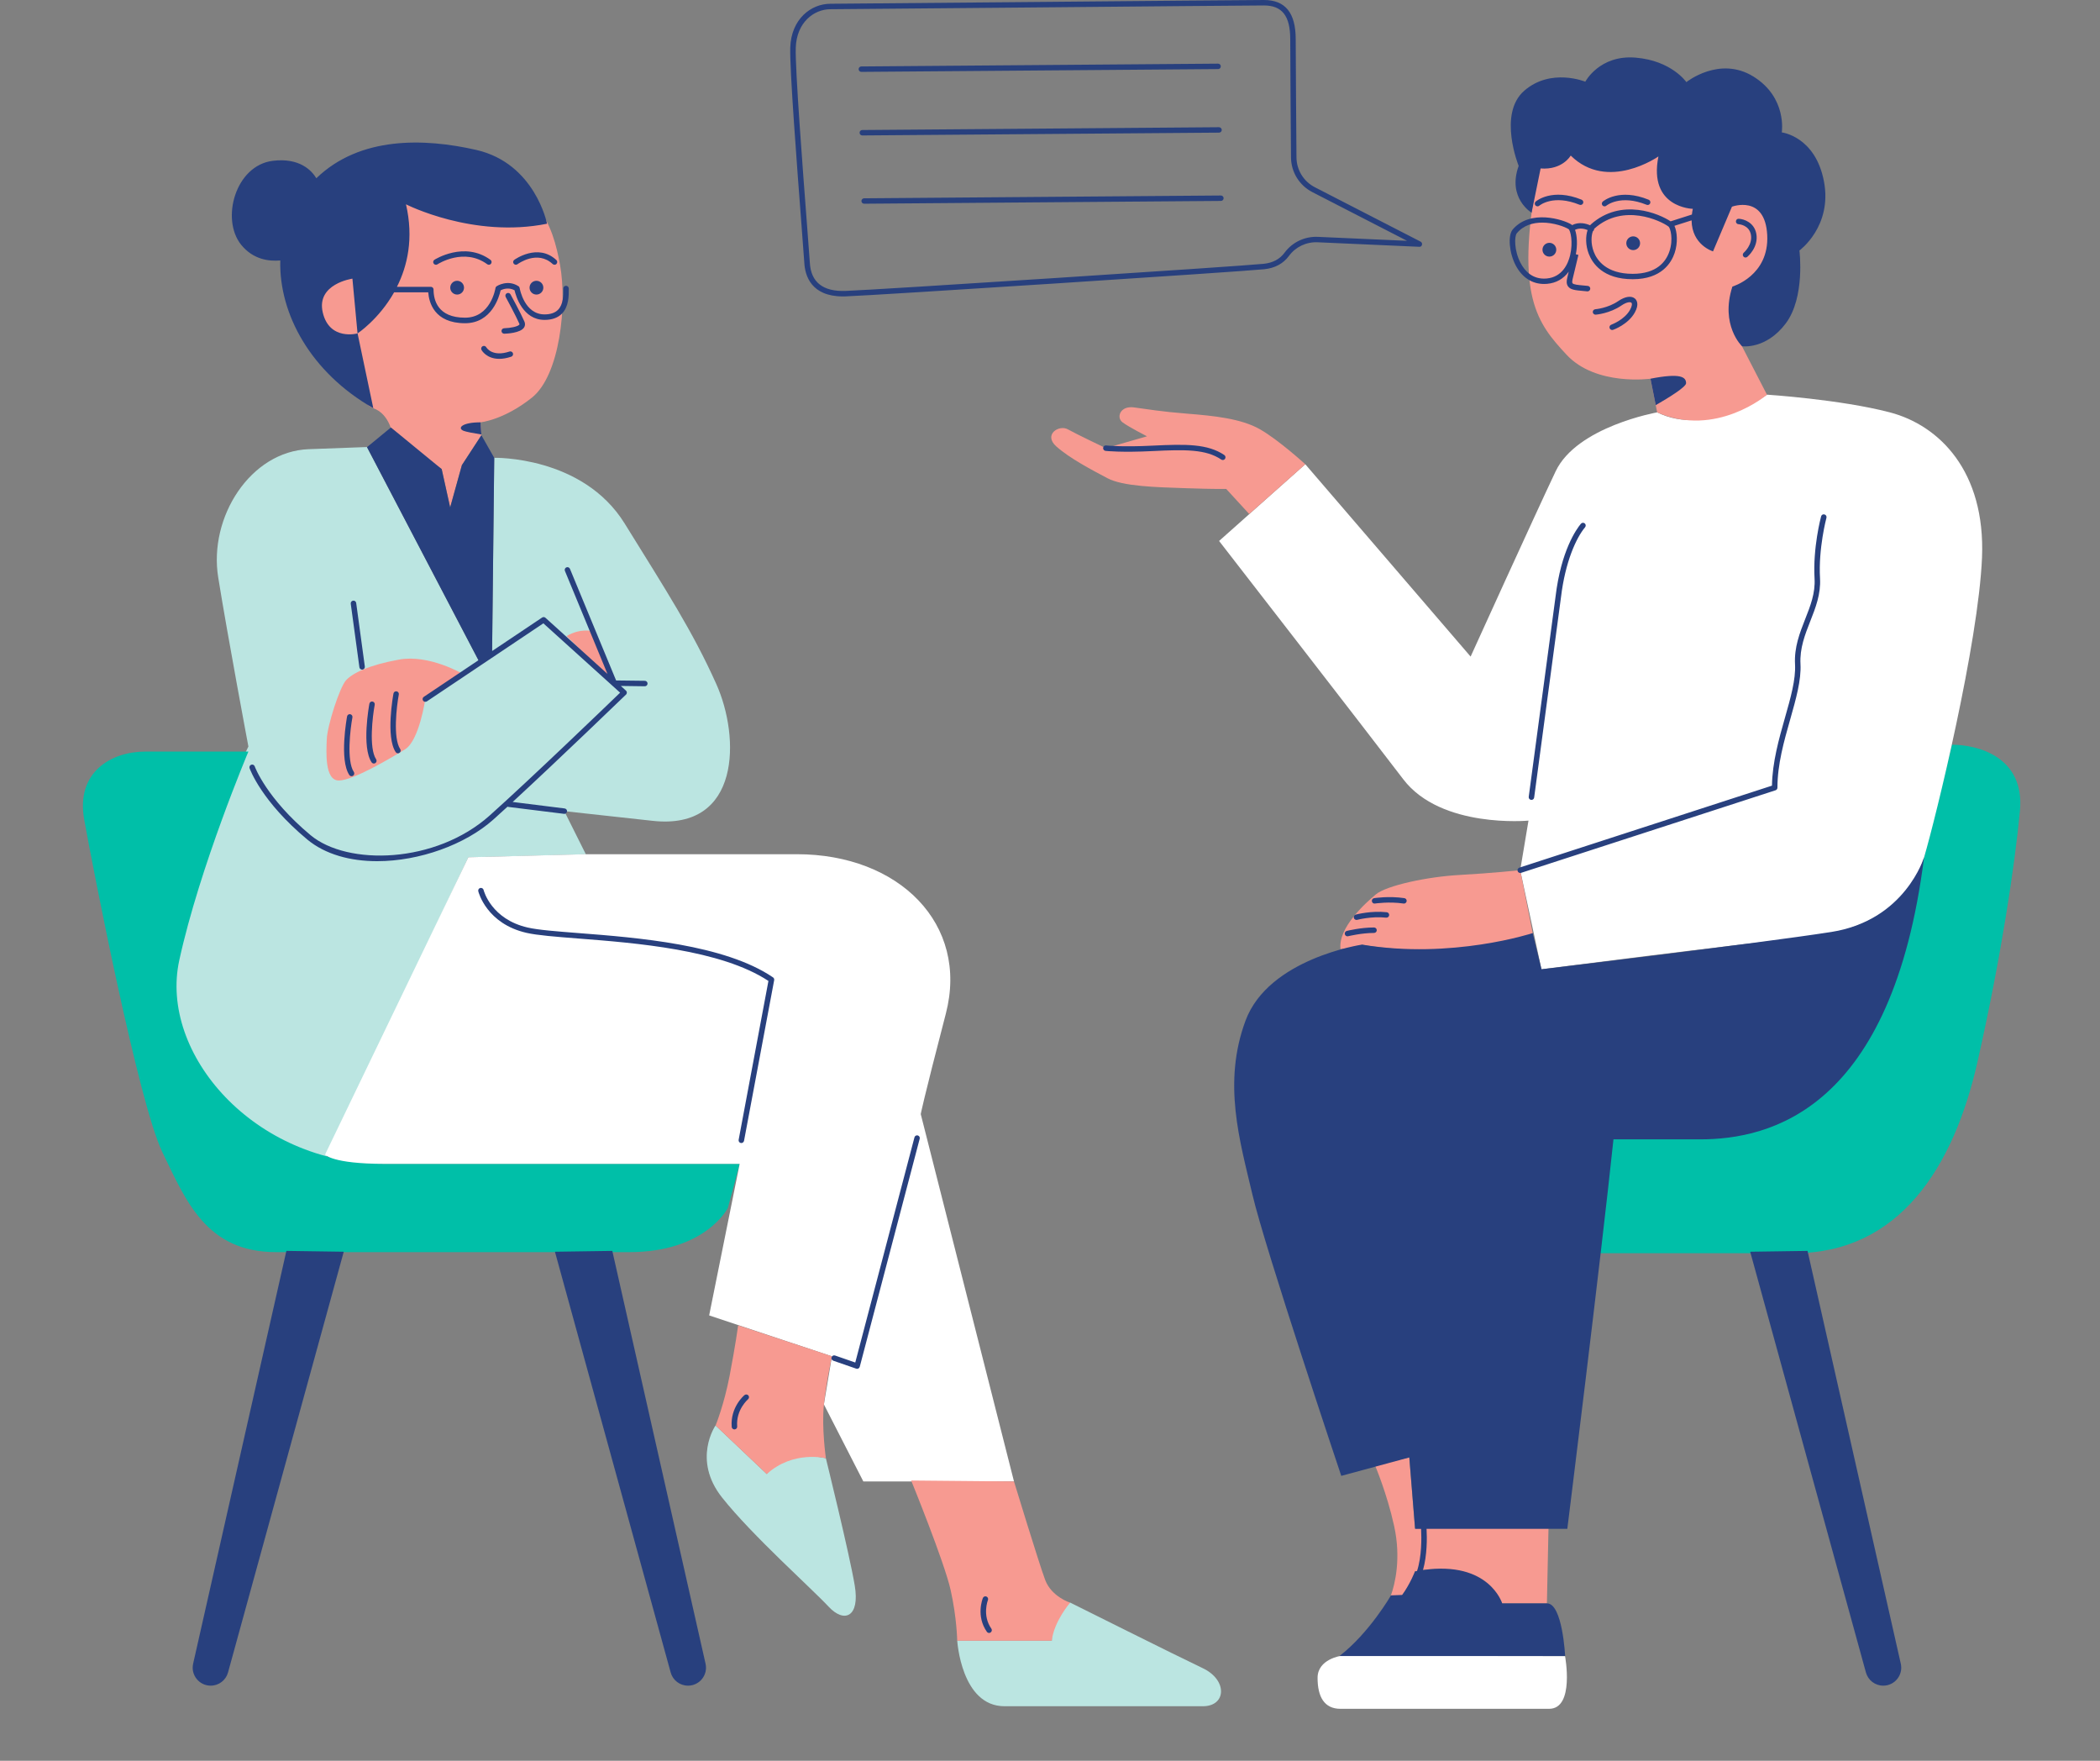 <svg xmlns="http://www.w3.org/2000/svg" xmlns:xlink="http://www.w3.org/1999/xlink" width="940" zoomAndPan="magnify" viewBox="0 0 705 591" height="788" preserveAspectRatio="xMidYMid meet" version="1.0"><rect x="0" y="0" width="705" height="591" fill="#808080" stroke="none"/><defs><clipPath id="aadc98ebf9"><path d="M 109 132 L 666 132 L 666 573.531 L 109 573.531 Z M 109 132 " clip-rule="nonzero"/></clipPath></defs><path fill="#bbe5e1" d="M 219.125 275.512 C 189.441 272.258 189.441 272.258 189.441 272.258 L 196.676 286.727 L 157.227 287.746 L 107.715 392.172 C 107.715 392.172 61.672 376.387 58.414 341.672 C 55.156 306.957 83.391 250.562 83.391 250.562 C 83.391 250.562 76.516 214.039 73.254 193.793 C 69.996 173.547 84.109 151.492 103.656 150.762 C 123.207 150.047 123.207 150.047 123.207 150.047 L 160.848 222 L 165.195 219.461 L 165.914 153.66 C 165.914 153.66 195.598 152.941 209.707 175.711 C 223.82 198.496 232.516 211.863 240.469 229.586 C 248.449 247.309 248.809 278.766 219.125 275.512 Z M 277.258 489.461 C 277.258 489.461 264.023 485.938 257.414 494.746 L 240.219 478.445 C 240.219 478.445 232.277 489.898 242.426 502.664 C 252.559 515.434 272.84 533.5 278.133 539.227 C 283.426 544.953 288.723 542.746 286.953 532.184 C 285.195 521.609 277.258 489.461 277.258 489.461 Z M 403.801 559.926 C 395.422 555.965 359.273 537.898 359.273 537.898 C 359.273 537.898 352.664 541.855 353.105 550.664 L 321.359 550.664 C 321.359 550.664 322.676 572.691 337.223 572.691 C 351.773 572.691 395.863 572.691 403.801 572.691 C 411.727 572.707 412.18 563.898 403.801 559.926 Z M 403.801 559.926 " fill-opacity="1" fill-rule="nonzero"/><path fill="#00bfa8" d="M 129.18 390.645 C 173.082 390.645 248.332 390.645 248.332 390.645 L 244.34 405.457 C 244.34 405.457 236.934 420.27 211.277 420.27 C 185.621 420.27 116.066 420.27 92.688 420.27 C 69.305 420.27 62.469 403.184 54.488 386.672 C 46.512 370.156 31.109 290.988 28.262 275.047 C 25.418 259.105 37.387 252.262 48.785 252.262 C 60.184 252.262 83.391 252.262 83.391 252.262 C 83.391 252.262 67.02 290.988 60.184 322.316 C 53.348 353.629 85.277 390.645 129.18 390.645 Z M 655.309 249.965 C 655.309 249.965 642.766 301.219 634.789 330.832 C 626.809 360.445 597.137 381.516 573.184 381.516 C 549.246 381.516 540.707 380.945 540.707 380.945 L 533.512 420.641 C 533.512 420.641 566.895 420.641 602.242 420.641 C 637.594 420.641 655.879 391.773 663.859 356.461 C 671.84 321.148 676.402 290.391 678.117 272.176 C 679.82 253.965 663.859 249.965 655.309 249.965 Z M 655.309 249.965 " fill-opacity="1" fill-rule="nonzero"/><g clip-path="url(#aadc98ebf9)"><path fill="#ffffff" d="M 309.109 373.945 L 340.414 497.246 L 289.836 497.246 L 276.59 471.379 L 279.293 455.238 L 238.074 441.512 L 248.316 390.645 C 248.316 390.645 146.973 390.645 129.168 390.645 C 111.359 390.645 109.137 387.508 109.137 387.508 L 157.227 287.734 L 196.676 286.711 C 196.676 286.711 233.234 286.711 267.547 286.711 C 301.875 286.711 325.348 310.188 317.527 340.25 C 309.707 370.328 309.109 373.945 309.109 373.945 Z M 634.441 138.406 C 617.789 134.051 593.215 132.469 593.215 132.469 C 593.215 132.469 572.996 146.723 556.348 138.406 C 556.348 138.406 529.387 143.164 522.246 158.203 C 515.105 173.254 493.707 220.379 493.707 220.379 L 438.207 155.824 L 409.266 181.57 C 409.266 181.57 458.422 244.941 471.109 261.574 C 483.797 278.211 513.137 275.434 513.137 275.434 L 510.355 292.066 L 517.5 325.332 C 517.5 325.332 582.121 317.016 605.914 314.637 C 629.707 312.258 641.996 301.168 645.957 287.707 C 649.922 274.238 664.191 216.02 665.391 187.109 C 666.559 158.215 651.094 142.766 634.441 138.406 Z M 450.23 555.766 C 450.23 555.766 442.328 556.855 442.328 563.152 C 442.328 569.449 444.523 573.555 450.004 573.555 C 455.484 573.555 511.383 573.555 520.051 573.555 C 528.723 573.555 525.41 555.859 525.41 555.859 Z M 450.23 555.766 " fill-opacity="1" fill-rule="nonzero"/></g><path fill="#f79a91" d="M 188.031 89.039 C 190.398 102.27 188.031 125.918 178.562 133.477 C 169.09 141.039 161.285 141.754 161.285 141.754 L 161.617 146.059 L 155.062 156.102 L 151.125 170.293 L 148.277 157.418 L 131.934 146.484 C 131.934 146.484 130.988 138.926 125.309 137.023 C 119.629 135.125 101.742 107.57 106 89.133 C 110.254 70.691 124.367 50.512 152.52 55 C 180.688 59.492 185.664 75.805 188.031 89.039 Z M 190.223 213.496 L 206.223 229.293 L 198.871 211.848 C 198.871 211.848 194.812 210.746 190.223 213.496 Z M 133.969 221.387 C 123.859 223.223 118.406 225.906 116.199 228.297 C 113.992 230.688 109.895 243.613 109.711 248.023 C 109.523 252.434 108.977 261.973 113.754 261.973 C 118.527 261.973 131.215 254.441 135.988 251.504 C 140.766 248.57 142.785 234.605 142.785 234.605 L 155.285 226.156 C 155.301 226.172 144.09 219.555 133.969 221.387 Z M 350.883 530.301 C 348.754 524.613 340.414 497.246 340.414 497.246 L 305.891 496.926 C 305.891 496.926 316.996 524.148 319.125 533.621 C 321.25 543.094 321.344 550.691 321.344 550.691 C 321.344 550.691 344.727 550.691 353.09 550.691 C 353.875 544.09 359.262 537.926 359.262 537.926 C 359.262 537.926 353.023 535.973 350.883 530.301 Z M 279.305 455.238 L 247.812 444.848 C 247.812 444.848 246.867 451.715 244.965 461.652 C 243.062 471.59 240.23 478.461 240.23 478.461 L 257.426 494.762 C 266.324 486.668 277.27 489.473 277.27 489.473 C 277.27 489.473 275.781 479.176 276.605 471.391 C 277.43 463.594 279.305 455.238 279.305 455.238 Z M 473.105 489.18 L 461.574 491.758 C 461.574 491.758 465.605 501.152 468.023 512.152 C 470.445 523.152 468.289 531.734 466.949 535.492 L 469.367 536.836 C 469.367 536.836 473.664 532.809 475.008 527.441 C 475.008 527.441 496.234 522.34 504.277 538.176 L 519.32 538.176 L 519.852 512.961 L 475.035 512.961 Z M 492.551 318.211 C 512.047 316.207 514.547 313.188 514.547 313.188 L 510.355 292.066 C 510.355 292.066 501.02 293.074 490.062 293.672 C 479.102 294.27 465.445 297.234 461.895 300.195 C 458.328 303.16 449.141 311.449 450.031 318.559 C 456.762 317.812 457.238 317.07 457.238 317.07 C 457.238 317.07 473.051 320.219 492.551 318.211 Z M 398.535 138.844 C 389.637 138.141 385.184 137.332 380.621 136.734 C 376.059 136.148 374.648 140.121 376.871 141.77 C 379.09 143.402 385.062 146.445 385.062 146.445 L 371.246 150.418 C 371.246 150.418 361.402 145.742 358.477 144.094 C 355.551 142.461 350.164 145.848 354.605 149.832 C 359.062 153.805 366.43 157.672 371.711 160.473 C 376.977 163.277 387.988 163.516 398.055 163.863 C 408.125 164.207 411.648 164.102 411.648 164.102 L 419.375 172.523 L 438.207 155.824 C 438.207 155.824 429.336 147.719 423.004 144.094 C 416.688 140.48 407.434 139.551 398.535 138.844 Z M 596.883 56.328 C 592.867 23.992 523.379 19.25 516.062 59.348 C 508.746 99.441 516.062 108.477 525.93 119.078 C 535.801 129.664 554.086 127.113 554.086 127.113 L 556.332 138.422 C 576.137 147.07 593.199 132.48 593.199 132.48 L 584.82 116.246 C 584.82 116.246 600.898 88.652 596.883 56.328 Z M 596.883 56.328 " fill-opacity="1" fill-rule="nonzero"/><path fill="#28407e" d="M 236.867 558.426 C 237.719 562.195 234.844 565.785 230.973 565.785 C 228.246 565.785 225.855 563.965 225.148 561.332 L 186.301 420.137 L 205.559 419.859 Z M 606.816 419.859 L 587.562 420.137 L 626.41 561.332 C 627.125 563.965 629.508 565.785 632.234 565.785 C 636.105 565.785 638.977 562.195 638.125 558.426 Z M 64.836 558.426 C 63.984 562.195 66.859 565.785 70.727 565.785 C 73.453 565.785 75.848 563.965 76.555 561.332 L 115.402 420.137 L 96.145 419.859 Z M 645.945 287.707 C 645.945 287.707 639.602 308.938 614.824 312.805 C 590.047 316.672 517.5 325.332 517.5 325.332 L 514.547 313.188 C 514.547 313.188 487.441 322.09 457.238 317.055 C 457.238 317.055 425.879 321.691 418.137 342.59 C 410.398 363.473 416.195 382.816 420.465 400.992 C 424.723 419.168 450.281 495.371 450.281 495.371 L 473.133 489.18 L 475.074 513.16 L 477.082 513.16 C 477.242 516.242 477.32 522.434 475.711 527.324 C 475.484 527.363 475.258 527.402 475.035 527.441 C 475.035 527.441 473.41 531.602 470.738 535.336 L 466.973 535.48 C 466.973 535.48 459.672 548.156 449.656 555.848 L 525.438 555.848 C 525.438 555.848 524.574 538.164 519.348 538.164 C 514.133 538.164 504.305 538.164 504.305 538.164 C 504.305 538.164 499.969 523.777 477.719 526.977 C 479.129 521.996 479.09 516.215 478.918 513.148 L 526.172 513.148 C 526.172 513.148 537.395 423.031 541.664 382.418 C 541.664 382.418 547.09 382.418 570.711 382.418 C 594.305 382.434 635.254 372.469 645.945 287.707 Z M 548.289 83.949 C 549.562 83.949 550.602 82.914 550.602 81.637 C 550.602 80.363 549.562 79.328 548.289 79.328 C 547.012 79.328 545.973 80.363 545.973 81.637 C 545.973 82.914 547.012 83.949 548.289 83.949 Z M 520.145 86.129 C 521.422 86.129 522.461 85.094 522.461 83.816 C 522.461 82.543 521.422 81.504 520.145 81.504 C 518.867 81.504 517.832 82.543 517.832 83.816 C 517.832 85.094 518.867 86.129 520.145 86.129 Z M 452.145 312.457 C 451.652 312.578 451.359 313.082 451.48 313.574 C 451.586 313.988 451.957 314.266 452.371 314.266 C 452.449 314.266 452.516 314.254 452.598 314.238 C 452.637 314.227 457.094 313.137 461.281 313.137 C 461.789 313.137 462.199 312.723 462.199 312.219 C 462.199 311.715 461.789 311.305 461.281 311.305 C 456.852 311.289 452.344 312.406 452.145 312.457 Z M 465.352 308.008 C 465.832 308.062 466.309 307.703 466.363 307.199 C 466.414 306.691 466.055 306.242 465.551 306.188 C 460.324 305.617 455.375 306.918 455.164 306.973 C 454.672 307.105 454.379 307.609 454.512 308.086 C 454.617 308.5 454.992 308.766 455.402 308.766 C 455.484 308.766 455.562 308.754 455.645 308.738 C 455.684 308.727 460.457 307.465 465.352 308.008 Z M 471.191 303.266 C 471.23 303.266 471.281 303.277 471.324 303.277 C 471.773 303.277 472.16 302.945 472.227 302.496 C 472.309 301.988 471.961 301.523 471.457 301.457 C 466.254 300.688 461.52 301.434 461.32 301.457 C 460.816 301.539 460.484 302.004 460.562 302.508 C 460.645 303.012 461.082 303.359 461.613 303.266 C 461.652 303.266 466.281 302.547 471.191 303.266 Z M 386.938 149.578 C 376.551 150.098 371.391 149.527 371.352 149.512 C 370.82 149.445 370.395 149.82 370.34 150.324 C 370.285 150.828 370.645 151.281 371.152 151.332 C 371.363 151.359 376.484 151.93 387.043 151.398 C 397.895 150.855 404.867 150.777 409.984 154.242 C 410.145 154.348 410.316 154.402 410.504 154.402 C 410.797 154.402 411.09 154.258 411.262 154.004 C 411.543 153.578 411.434 153.02 411.023 152.73 C 405.41 148.957 398.188 149.023 386.938 149.578 Z M 527.527 75.34 C 527.605 75.395 527.688 75.5 527.766 75.566 C 530.148 74.344 532.555 75.062 533.832 75.621 C 533.91 75.527 533.977 75.406 534.07 75.328 C 544.379 66.148 557.211 71.848 560.844 74.293 L 567.996 72.008 C 568.062 71.395 568.156 70.77 568.305 70.094 C 568.305 70.094 553.289 69.801 556.758 52.504 C 556.758 52.504 539.723 64.473 527.312 52.211 C 527.312 52.211 524.574 57.113 517.207 56.543 L 514.176 71.395 C 514.176 71.395 505.941 66.492 509.84 55.68 C 509.84 55.68 502.762 38.234 511.715 30.449 C 520.664 22.664 532.207 27.422 532.207 27.422 C 532.207 27.422 536.969 18.332 549.098 19.344 C 561.227 20.352 566.137 27.566 566.137 27.566 C 566.137 27.566 577.254 18.625 588.652 25.695 C 600.051 32.762 598.172 44.441 598.172 44.441 C 598.172 44.441 609.438 45.742 612.324 60.875 C 615.211 76.02 604.094 84.082 604.094 84.082 C 604.094 84.082 606.113 99.801 599.477 108.594 C 592.84 117.391 584.82 116.219 584.82 116.219 C 584.82 116.219 577.398 109.164 581.59 96.188 C 581.59 96.188 593.996 92.586 593.281 78.887 C 592.562 65.191 581.441 69.375 581.441 69.375 L 575.086 84.375 C 575.086 84.375 567.984 82.262 567.891 73.961 L 562.133 75.793 C 563.062 77.812 563.328 81.531 562.199 84.906 C 561.094 88.203 557.809 93.715 548.129 93.715 C 538.113 93.715 534.574 88.359 533.352 85.16 C 532.25 82.277 532.301 79.246 532.98 77.215 C 532.035 76.816 530.387 76.379 528.762 77.137 C 529.48 79.141 529.629 82.305 529.031 85.344 L 529.895 85.559 C 529.895 85.559 528.617 90.793 527.914 93.82 C 527.82 94.246 527.738 94.805 527.914 95.059 C 528.246 95.523 529.762 95.656 531.504 95.812 C 531.98 95.855 532.5 95.906 533.059 95.961 C 533.566 96.012 533.926 96.465 533.871 96.969 C 533.816 97.434 533.418 97.793 532.965 97.793 C 532.941 97.793 532.898 97.793 532.875 97.793 C 532.328 97.742 531.824 97.688 531.344 97.648 C 528.883 97.422 527.262 97.277 526.422 96.133 C 525.785 95.258 525.945 94.168 526.117 93.41 C 526.277 92.746 526.449 91.977 526.637 91.176 C 524.895 93.582 522.434 95.004 519.375 95.27 C 519.027 95.297 518.684 95.309 518.352 95.309 C 514.309 95.309 510.957 93.117 508.828 89.051 C 506.648 84.867 506.156 79.047 507.816 77.055 C 513.684 70.105 524.879 73.695 527.527 75.34 Z M 535.293 76.695 C 535.254 76.738 535.199 76.816 535.16 76.871 C 535.16 77.027 535.133 77.203 535.027 77.348 C 534.961 77.453 534.855 77.535 534.762 77.602 C 534.215 79.008 533.977 81.691 535.055 84.535 C 536.105 87.285 539.203 91.91 548.113 91.91 C 556.227 91.91 559.301 87.805 560.457 84.348 C 561.824 80.242 560.75 76.484 560.148 76.047 C 557.559 74.094 544.961 68.086 535.293 76.695 Z M 509.227 78.277 C 508.363 79.301 508.297 84.109 510.465 88.242 C 511.832 90.859 514.441 93.902 519.227 93.477 C 524.562 93.012 526.449 88.414 527.102 85.719 C 528.164 81.281 527.234 77.309 526.582 76.895 C 525.277 76.086 521.621 74.719 517.766 74.719 C 514.68 74.719 511.473 75.582 509.227 78.277 Z M 540.934 108.98 C 540.453 109.152 540.199 109.672 540.375 110.148 C 540.508 110.52 540.867 110.762 541.238 110.762 C 541.344 110.762 541.438 110.746 541.543 110.707 C 541.742 110.641 546.559 108.914 548.805 104.93 C 550.402 102.086 549.418 100.715 548.914 100.25 C 547.73 99.176 545.574 99.48 543.285 101.047 C 539.816 103.441 535.613 103.797 535.559 103.797 C 535.055 103.84 534.684 104.277 534.723 104.781 C 534.762 105.285 535.242 105.66 535.707 105.617 C 535.891 105.605 540.426 105.219 544.324 102.551 C 546.145 101.301 547.344 101.301 547.676 101.605 C 547.969 101.871 547.941 102.734 547.211 104.023 C 545.309 107.398 540.984 108.953 540.934 108.98 Z M 539.27 69.043 C 539.309 69.004 543.965 65.137 552.797 68.738 C 553.262 68.926 553.793 68.711 553.992 68.234 C 554.18 67.77 553.953 67.238 553.488 67.039 C 543.633 63.027 538.301 67.465 538.074 67.664 C 537.688 67.996 537.648 68.566 537.98 68.949 C 538.168 69.164 538.418 69.27 538.672 69.27 C 538.883 69.27 539.098 69.191 539.27 69.043 Z M 516.754 69.043 C 516.941 68.883 521.516 65.164 530.281 68.727 C 530.746 68.91 531.277 68.699 531.477 68.219 C 531.664 67.754 531.438 67.223 530.973 67.023 C 521.117 63.012 515.781 67.449 515.559 67.648 C 515.172 67.98 515.133 68.551 515.465 68.938 C 515.648 69.148 515.902 69.258 516.168 69.258 C 516.367 69.27 516.582 69.191 516.754 69.043 Z M 514.133 268.484 C 514.586 268.484 514.984 268.152 515.039 267.688 L 524.043 200.477 C 525.465 188.598 529.148 180.535 532.141 176.961 C 532.461 176.574 532.406 175.992 532.023 175.672 C 531.637 175.355 531.051 175.406 530.73 175.793 C 529.203 177.625 524.07 184.812 522.219 200.25 L 513.215 267.449 C 513.148 267.953 513.496 268.406 514 268.473 C 514.055 268.473 514.094 268.484 514.133 268.484 Z M 611.379 173.293 C 611.262 173.719 608.574 183.871 609.172 194.207 C 609.453 199.094 607.789 203.332 606.02 207.809 C 604.199 212.445 602.309 217.242 602.617 222.969 C 602.895 228.043 601.125 234.289 599.238 240.902 C 597.242 247.918 594.996 255.852 594.875 263.703 L 510.078 291.215 C 509.598 291.375 509.332 291.895 509.492 292.371 C 509.613 292.758 509.973 293.008 510.371 293.008 C 510.465 293.008 510.555 292.996 510.648 292.969 L 596.074 265.254 C 596.445 265.137 596.711 264.777 596.711 264.379 C 596.711 256.566 598.891 248.863 601.008 241.422 C 602.922 234.66 604.742 228.27 604.449 222.891 C 604.16 217.574 605.98 212.965 607.734 208.5 C 609.492 204.035 611.312 199.426 611.008 194.125 C 610.422 184.094 613.137 173.891 613.164 173.801 C 613.297 173.309 613.004 172.805 612.512 172.672 C 612.02 172.523 611.512 172.805 611.379 173.293 Z M 585.406 84.812 C 585.02 85.145 584.969 85.719 585.301 86.102 C 585.484 86.316 585.738 86.434 586.004 86.434 C 586.203 86.434 586.418 86.367 586.59 86.223 C 586.75 86.09 590.473 82.926 589.609 78.41 C 588.891 74.652 585.461 73.508 583.73 73.43 C 583.172 73.387 582.801 73.801 582.773 74.293 C 582.746 74.797 583.133 75.223 583.637 75.25 C 583.785 75.262 587.176 75.473 587.801 78.742 C 588.453 82.195 585.434 84.789 585.406 84.812 Z M 194.281 313.188 C 186.98 312.617 180.676 312.141 177.176 311.328 C 164.98 308.539 162.441 299.105 162.348 298.707 C 162.23 298.219 161.723 297.926 161.23 298.043 C 160.738 298.164 160.445 298.668 160.566 299.148 C 160.672 299.586 163.438 310.066 176.766 313.109 C 180.395 313.934 186.461 314.41 194.133 315.008 C 213.246 316.496 242.012 318.715 257.973 329.25 L 247.973 382.578 C 247.879 383.07 248.211 383.547 248.703 383.641 C 248.754 383.656 248.82 383.656 248.875 383.656 C 249.312 383.656 249.688 383.348 249.781 382.91 L 259.902 328.984 C 259.969 328.629 259.82 328.27 259.516 328.055 C 243.262 316.988 213.793 314.703 194.281 313.188 Z M 308.113 381.105 C 307.621 380.973 307.113 381.262 306.996 381.754 L 287.125 457.324 L 280.344 454.973 C 279.863 454.797 279.344 455.062 279.172 455.543 C 279 456.02 279.266 456.539 279.73 456.711 L 287.445 459.383 C 287.535 459.422 287.645 459.434 287.75 459.434 C 287.895 459.434 288.043 459.395 288.176 459.328 C 288.402 459.207 288.562 458.996 288.629 458.758 L 308.75 382.234 C 308.895 381.73 308.602 381.238 308.113 381.105 Z M 249.938 468.258 C 249.738 468.414 245.125 472.348 245.645 478.938 C 245.684 479.414 246.082 479.773 246.562 479.773 C 246.586 479.773 246.613 479.773 246.641 479.773 C 247.145 479.734 247.52 479.297 247.48 478.793 C 247.027 473.172 251.082 469.703 251.121 469.664 C 251.508 469.332 251.562 468.762 251.242 468.375 C 250.91 467.992 250.34 467.938 249.938 468.258 Z M 331.664 537.062 C 331.852 536.598 331.625 536.066 331.16 535.867 C 330.68 535.668 330.16 535.906 329.961 536.371 C 329.871 536.609 327.582 542.402 331.305 547.703 C 331.48 547.957 331.77 548.09 332.051 548.09 C 332.238 548.09 332.41 548.035 332.582 547.914 C 332.996 547.625 333.102 547.051 332.809 546.641 C 329.668 542.188 331.637 537.113 331.664 537.062 Z M 170.383 270.758 C 170.461 270.797 170.543 270.824 170.633 270.836 L 189.332 273.16 C 189.375 273.16 189.414 273.176 189.453 273.176 C 189.906 273.176 190.305 272.828 190.359 272.375 C 190.426 271.871 190.066 271.422 189.559 271.355 L 172.109 269.176 C 187.789 254.734 209.906 233.371 210.16 233.133 C 210.348 232.961 210.441 232.707 210.441 232.453 C 210.441 232.203 210.32 231.961 210.133 231.789 L 208.418 230.234 L 216.465 230.344 C 216.465 230.344 216.477 230.344 216.477 230.344 C 216.984 230.344 217.383 229.941 217.395 229.438 C 217.395 228.934 216.996 228.523 216.492 228.508 L 206.836 228.391 L 191.34 190.926 C 191.141 190.461 190.609 190.234 190.145 190.434 C 189.68 190.617 189.453 191.164 189.652 191.629 L 203.938 226.195 L 183.121 207.359 C 182.816 207.078 182.352 207.039 181.992 207.277 L 165.207 218.52 L 165.926 153.684 L 161.617 146.086 L 155.062 156.129 L 151.125 170.32 L 148.277 157.445 L 131.242 143.48 L 123.207 150.086 L 160.621 221.602 L 142.281 233.891 C 141.855 234.168 141.746 234.738 142.027 235.164 C 142.305 235.59 142.879 235.695 143.305 235.418 L 182.418 209.219 L 208.18 232.492 C 203.629 236.891 178.176 261.391 164.422 273.691 C 146.242 289.965 116.652 290.629 104.281 280.336 C 89.441 267.98 85.543 257.336 85.516 257.23 C 85.344 256.754 84.824 256.5 84.348 256.672 C 83.867 256.848 83.617 257.363 83.789 257.844 C 83.949 258.293 87.844 269.027 103.113 281.742 C 109.23 286.832 117.676 289.051 126.625 289.051 C 140.789 289.051 156.203 283.512 165.648 275.059 C 167.109 273.746 168.707 272.297 170.383 270.758 Z M 121.574 224.762 C 121.613 224.762 121.652 224.762 121.691 224.75 C 122.199 224.684 122.543 224.219 122.477 223.711 L 119.578 202.391 C 119.512 201.883 119.059 201.539 118.539 201.605 C 118.035 201.672 117.688 202.137 117.754 202.641 L 120.656 223.965 C 120.723 224.43 121.121 224.762 121.574 224.762 Z M 151.152 96.559 C 151.152 97.832 152.188 98.871 153.465 98.871 C 154.742 98.871 155.777 97.832 155.777 96.559 C 155.777 95.281 154.742 94.246 153.465 94.246 C 152.188 94.246 151.152 95.281 151.152 96.559 Z M 177.777 96.559 C 177.777 97.832 178.812 98.871 180.09 98.871 C 181.367 98.871 182.406 97.832 182.406 96.559 C 182.406 95.281 181.367 94.246 180.09 94.246 C 178.812 94.246 177.777 95.281 177.777 96.559 Z M 175.941 109.91 C 176.312 109.324 176.352 108.633 176.062 107.945 C 174.945 105.34 171.539 99.07 171.391 98.805 C 171.152 98.363 170.594 98.191 170.141 98.43 C 169.703 98.672 169.531 99.227 169.77 99.68 C 169.809 99.746 173.281 106.148 174.359 108.676 C 174.426 108.848 174.398 108.887 174.371 108.926 C 173.934 109.605 171.367 110.121 169.25 110.176 C 168.746 110.188 168.348 110.613 168.359 111.117 C 168.375 111.609 168.785 112.008 169.277 112.008 C 169.293 112.008 169.293 112.008 169.305 112.008 C 170.223 111.984 174.758 111.77 175.941 109.91 Z M 167.602 120.445 C 168.746 120.445 170.074 120.246 171.617 119.727 C 172.098 119.57 172.363 119.051 172.203 118.57 C 172.043 118.094 171.527 117.828 171.047 117.988 C 165.262 119.914 163.332 116.711 163.254 116.566 C 163.016 116.129 162.457 115.969 162.016 116.207 C 161.578 116.445 161.406 117.004 161.645 117.457 C 161.723 117.602 163.332 120.445 167.602 120.445 Z M 163.574 88.691 C 163.73 88.812 163.93 88.867 164.117 88.867 C 164.398 88.867 164.676 88.734 164.863 88.492 C 165.156 88.082 165.074 87.512 164.664 87.219 C 155.91 80.816 145.938 87.125 145.844 87.191 C 145.418 87.473 145.297 88.027 145.578 88.453 C 145.855 88.879 146.414 89 146.84 88.734 C 147.188 88.492 155.859 83.047 163.574 88.691 Z M 172.645 87.219 C 172.23 87.523 172.152 88.094 172.457 88.492 C 172.762 88.906 173.336 88.984 173.734 88.68 C 174 88.48 180.422 83.844 185.531 88.613 C 185.703 88.773 185.93 88.867 186.156 88.867 C 186.395 88.867 186.648 88.773 186.82 88.574 C 187.164 88.203 187.152 87.629 186.781 87.285 C 180.555 81.48 172.723 87.164 172.645 87.219 Z M 94.094 87.418 C 93.629 105.273 104.23 124.961 125.324 137.023 L 120.043 111.914 C 120.043 111.914 110.586 114.48 108.352 104.863 C 106.117 95.242 118.312 93.527 118.312 93.527 L 120.031 111.914 C 120.031 111.914 127.16 107.215 132.305 98.125 L 143.77 98.125 C 144.008 101.434 145.738 108.488 156.137 108.488 C 165.09 108.488 167.602 99.574 168.066 97.434 C 168.812 97.062 170.754 96.332 172.734 97.422 C 173.188 99.375 175.516 107.371 182.805 107.371 C 185.305 107.371 187.258 106.668 188.629 105.301 C 190.969 102.949 190.957 99.215 190.941 97.211 L 190.941 96.836 C 190.941 96.332 190.531 95.922 190.023 95.922 C 189.52 95.922 189.105 96.332 189.105 96.836 L 189.105 97.211 C 189.121 99.07 189.133 102.191 187.324 103.996 C 186.316 105.02 184.785 105.527 182.805 105.527 C 176.074 105.527 174.504 97.023 174.453 96.664 C 174.41 96.41 174.266 96.188 174.039 96.055 C 170.434 93.727 166.898 95.961 166.75 96.055 C 166.539 96.199 166.379 96.426 166.34 96.676 C 166.273 97.09 164.664 106.629 156.125 106.629 C 146.934 106.629 145.551 100.715 145.551 97.184 C 145.551 96.676 145.141 96.266 144.633 96.266 L 133.262 96.266 C 136.773 89.277 138.93 80.02 136.297 68.578 C 136.297 68.578 158.852 80.098 183.656 75.09 C 183.656 75.09 179.652 54.816 159.848 50.312 C 142.387 46.34 120.84 45.688 106.199 59.824 C 104.656 57.273 100.625 52.863 91.582 53.977 C 79.039 55.52 74.066 73.535 80.93 82.117 C 84.984 87.152 90.332 87.762 94.094 87.418 Z M 155.621 144.598 C 156.391 144.918 158.812 145.383 161.605 145.832 L 161.297 141.754 C 155.074 141.754 153.438 143.695 155.621 144.598 Z M 133.156 232.043 C 132.652 231.949 132.184 232.281 132.094 232.773 C 131.984 233.371 129.434 247.332 132.836 252.434 C 133.012 252.699 133.301 252.848 133.594 252.848 C 133.77 252.848 133.941 252.793 134.102 252.688 C 134.527 252.41 134.633 251.836 134.352 251.414 C 131.867 247.691 133.168 236.93 133.887 233.094 C 133.98 232.613 133.648 232.137 133.156 232.043 Z M 125.07 235.469 C 124.566 235.379 124.098 235.711 124.008 236.199 C 123.898 236.797 121.348 250.762 124.75 255.863 C 124.926 256.129 125.215 256.273 125.508 256.273 C 125.684 256.273 125.855 256.223 126.016 256.117 C 126.441 255.836 126.547 255.266 126.266 254.84 C 123.781 251.121 125.082 240.359 125.801 236.531 C 125.895 236.043 125.562 235.562 125.07 235.469 Z M 117.582 239.723 C 117.078 239.629 116.613 239.961 116.52 240.453 C 116.414 241.051 113.859 255.012 117.262 260.113 C 117.438 260.379 117.73 260.527 118.023 260.527 C 118.195 260.527 118.367 260.473 118.527 260.367 C 118.953 260.086 119.059 259.516 118.781 259.09 C 116.293 255.371 117.598 244.609 118.312 240.785 C 118.406 240.293 118.074 239.812 117.582 239.723 Z M 283 99.496 C 272.281 99.496 270.262 92.492 270.023 88.254 C 269.941 86.832 269.582 82.195 269.09 75.766 C 267.586 56.051 265.062 23.051 265.301 15.957 C 265.621 6.312 272.336 1.262 278.785 1.262 C 281.434 1.262 312.113 0.984 344.578 0.691 C 381.91 0.344 420.492 0 424.324 0 C 431.492 0 434.988 4.305 434.988 13.164 C 434.988 19.172 435.188 45.039 435.242 52.824 C 435.281 57.062 437.648 60.914 441.426 62.852 L 476.922 81.105 C 477.309 81.305 477.492 81.746 477.387 82.156 C 477.281 82.57 476.977 82.887 476.457 82.836 L 442.371 81.32 C 438.539 81.148 434.961 82.859 432.727 85.891 C 430.812 88.492 428.02 89.996 424.414 90.367 C 416.145 91.219 293.973 99.137 283.852 99.48 C 283.574 99.496 283.281 99.496 283 99.496 Z M 283.801 97.648 C 293.906 97.316 415.969 89.398 424.23 88.547 C 427.301 88.227 429.656 86.98 431.25 84.812 C 433.844 81.293 438.02 79.301 442.449 79.5 L 472.359 80.828 L 440.586 64.488 C 436.199 62.23 433.445 57.766 433.406 52.836 C 433.34 45.051 433.152 19.172 433.152 13.164 C 433.152 5.328 430.426 1.832 424.324 1.832 C 420.492 1.832 381.91 2.18 344.605 2.523 C 312.129 2.816 281.461 3.094 278.801 3.094 C 273.227 3.094 267.43 7.531 267.148 16.023 C 266.91 23.012 269.531 57.246 270.938 75.633 C 271.43 82.078 271.789 86.727 271.871 88.16 C 272.23 94.699 276.246 97.898 283.801 97.648 Z M 289.172 24.125 L 408.934 23.184 C 409.441 23.184 409.852 22.77 409.84 22.266 C 409.84 21.762 409.426 21.363 408.922 21.363 C 408.922 21.363 408.922 21.363 408.91 21.363 L 289.16 22.305 C 288.652 22.305 288.242 22.719 288.254 23.223 C 288.254 23.715 288.668 24.125 289.172 24.125 Z M 289.48 43.641 C 288.973 43.641 288.562 44.055 288.574 44.559 C 288.574 45.062 288.988 45.461 289.492 45.461 C 289.492 45.461 289.492 45.461 289.504 45.461 L 409.254 44.52 C 409.758 44.52 410.172 44.109 410.16 43.602 C 410.16 43.098 409.707 42.711 409.242 42.699 Z M 409.867 65.617 L 290.105 66.559 C 289.598 66.559 289.188 66.973 289.199 67.477 C 289.199 67.98 289.613 68.379 290.117 68.379 C 290.117 68.379 290.117 68.379 290.129 68.379 L 409.879 67.438 C 410.383 67.438 410.797 67.023 410.785 66.52 C 410.785 66.027 410.371 65.617 409.867 65.617 Z M 566.043 128.617 C 566.043 126.504 564.113 125.148 554.086 127.113 L 555.855 135.988 C 560.441 133.344 566.043 129.863 566.043 128.617 Z M 566.043 128.617 " fill-opacity="1" fill-rule="nonzero"/></svg>